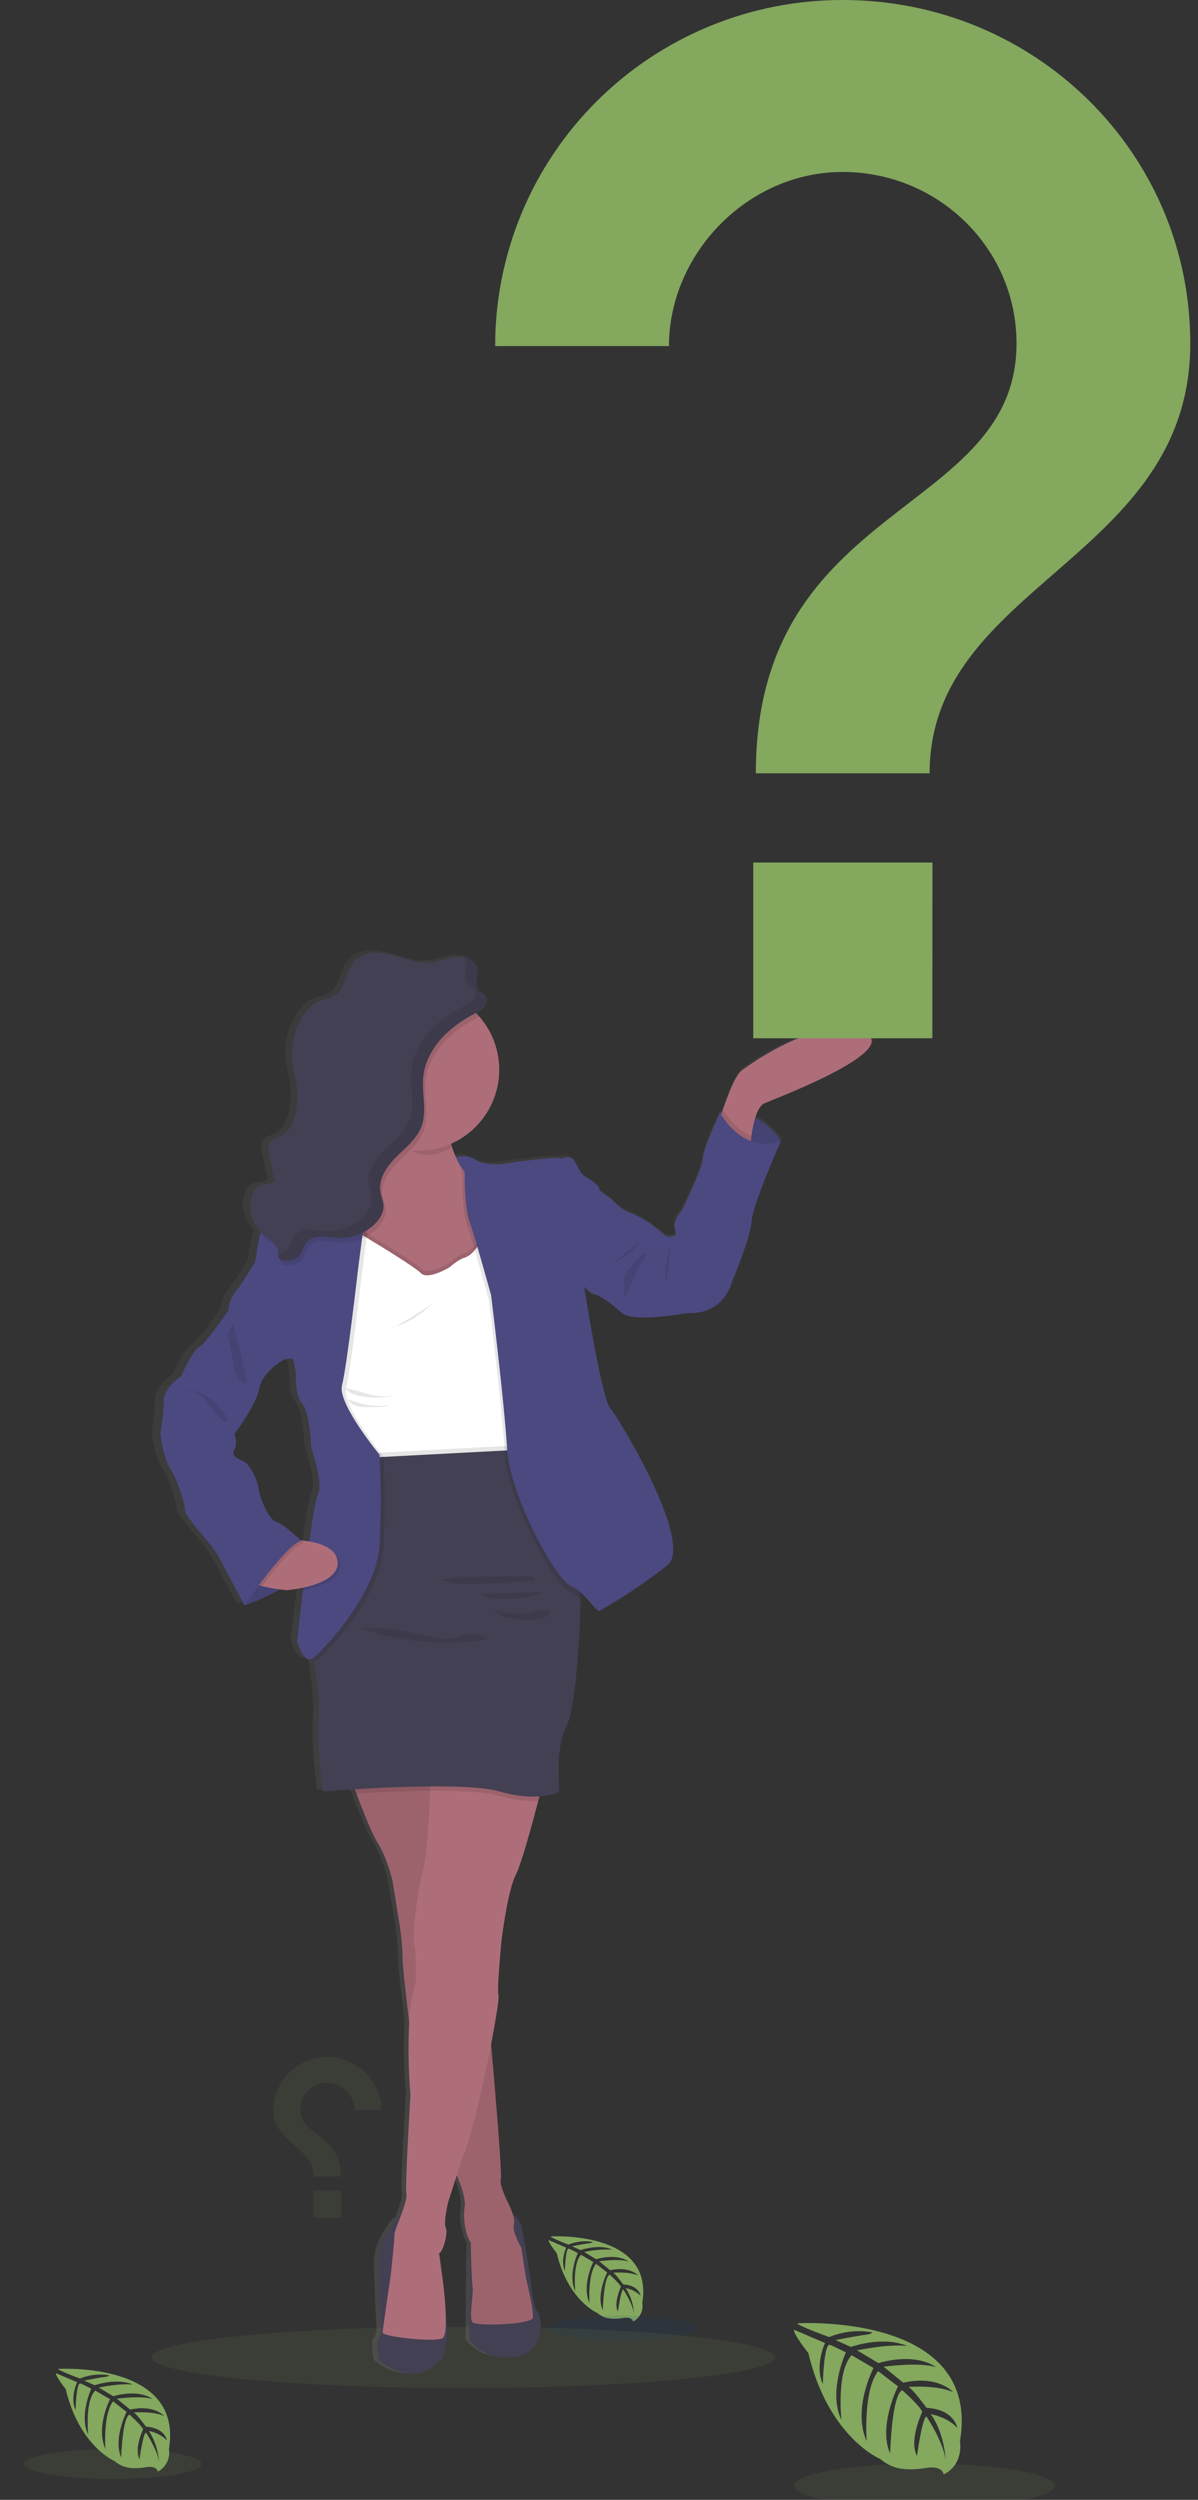 <?xml version="1.0" encoding="UTF-8" standalone="no"?>
<svg
   xmlns:dc="http://purl.org/dc/elements/1.1/"
   xmlns:cc="http://creativecommons.org/ns#"
   xmlns:rdf="http://www.w3.org/1999/02/22-rdf-syntax-ns#"
   xmlns:svg="http://www.w3.org/2000/svg"
   xmlns="http://www.w3.org/2000/svg"
   xmlns:sodipodi="http://sodipodi.sourceforge.net/DTD/sodipodi-0.dtd"
   xmlns:inkscape="http://www.inkscape.org/namespaces/inkscape"
   inkscape:version="1.0 (4035a4f, 2020-05-01)"
   sodipodi:docname="undraw_questions.svg"
   id="svg958"
   version="1.1"
   fill="none"
   viewBox="0 0 150 313"
   height="313"
   width="150">
  <rect x="0" y="0" width="150" height="313" fill="#333333" stroke="none"/>
  <sodipodi:namedview
     inkscape:current-layer="svg958"
     inkscape:window-maximized="0"
     inkscape:window-y="0"
     inkscape:window-x="0"
     inkscape:cy="200"
     inkscape:cx="240"
     inkscape:zoom="1.4833333"
     showgrid="false"
     id="namedview960"
     inkscape:window-height="1120"
     inkscape:window-width="1792"
     inkscape:pageshadow="2"
     inkscape:pageopacity="0"
     guidetolerance="10"
     gridtolerance="10"
     objecttolerance="10"
     borderopacity="1"
     bordercolor="#666666"
     pagecolor="#ffffff" />
  <g
     transform="translate(0,-25)"
     id="g1018">
    <path
       d="m 99.847,315.892 c 0,0 23.07,-1.391 20.35,14.775 0,0 0.54,2.869 -2.051,4.154 0,0 -0.038,-1.199 -2.366,-0.793 -0.827,0.142 -1.668,0.184 -2.505,0.124 -1.132,-0.078 -2.207,-0.523 -3.064,-1.267 0,0 -6.487,-2.676 -9.006,-13.279 0,0 -1.869,-2.309 -1.793,-2.906 l 3.892,1.663 c 0,0 -1.329,2.811 -0.282,5.144 0,0 0.124,-5.039 0.874,-4.924 0.148,0.024 2.022,0.956 2.022,0.956 0,0 -2.289,4.89 -0.564,8.447 0,0 -0.655,-6.028 1.277,-8.093 l 2.743,1.601 c 0,0 -2.676,5.053 -0.86,9.173 0,0 -0.478,-6.324 1.434,-8.786 l 2.486,1.913 c 0,0 -2.515,4.981 -0.98,8.403 0,0 0.196,-7.366 1.515,-7.921 0,0 2.175,1.912 2.505,2.706 0,0 -1.721,3.614 -0.655,5.521 0,0 0.655,-4.904 1.195,-4.928 0,0 2.161,3.25 2.39,5.478 0,0 -0.095,-3.313 -1.869,-5.789 0,0 2.094,0.358 3.318,1.716 0,0 -0.34,-2.299 -3.848,-2.5 0,0 -1.788,-2.462 -2.271,-2.615 0,0 3.494,-0.291 5.612,0.65 0,0 -1.864,-2.17 -6.253,-1.185 l -2.452,-1.998 c 0,0 4.604,-0.631 6.549,0.067 0,0 -2.242,-1.912 -7.208,-0.521 l -2.668,-1.597 c 0,0 3.92,-0.846 6.257,-0.54 0,0 -2.466,-1.329 -7.041,0.11 l -1.912,-0.856 c 0,0 2.868,-0.564 3.714,-0.655 0.846,-0.091 0.885,-0.32 0.885,-0.32 -1.82,-0.305 -3.688,-0.098 -5.397,0.597 0,0 -4.044,-1.448 -3.973,-1.725 z"
       fill="#83a85e"
       id="path833" />
    <path
       opacity="0.1"
       d="m 115.737,338.99 c 9.019,0 16.33,-1.235 16.33,-2.758 0,-1.524 -7.311,-2.758 -16.33,-2.758 -9.018,0 -16.329,1.234 -16.329,2.758 0,1.523 7.311,2.758 16.329,2.758 z"
       fill="#83a85e"
       id="path835" />
    <path
       d="m 68.944,305.017 c 0,0 13.007,-0.784 11.473,8.332 0.081,0.462 0.013,0.938 -0.194,1.359 -0.207,0.421 -0.543,0.765 -0.958,0.983 0,0 -0.024,-0.674 -1.334,-0.444 -0.466,0.079 -0.939,0.102 -1.41,0.066 -0.64,-0.039 -1.248,-0.29 -1.73,-0.712 0,0 -3.652,-1.515 -5.086,-7.49 0,0 -1.052,-1.305 -1.013,-1.64 l 2.199,0.956 c 0,0 -0.75,1.587 -0.163,2.902 0,0 0.072,-2.845 0.478,-2.778 0.086,0 1.142,0.55 1.142,0.55 0,0 -1.291,2.758 -0.316,4.78 0,0 -0.373,-3.398 0.717,-4.565 l 1.544,0.904 c 0,0 -1.506,2.868 -0.478,5.172 0,0 -0.263,-3.566 0.808,-4.952 l 1.401,1.089 c 0,0 -1.434,2.806 -0.55,4.738 0,0 0.11,-4.154 0.856,-4.465 0,0 1.224,1.08 1.41,1.525 0,0 -0.956,2.036 -0.368,3.112 0,0 0.368,-2.763 0.674,-2.778 0,0 1.219,1.831 1.343,3.088 -0.061,-1.161 -0.423,-2.286 -1.052,-3.264 0.703,0.128 1.353,0.461 1.869,0.956 0,0 -0.186,-1.296 -2.17,-1.411 0,0 -1.009,-1.391 -1.276,-1.472 0,0 1.97,-0.167 3.164,0.363 0,0 -1.052,-1.223 -3.528,-0.669 l -1.381,-1.128 c 0,0 2.596,-0.354 3.695,0.038 0,0 -1.267,-1.08 -4.068,-0.291 l -1.501,-0.904 c 1.156,-0.252 2.341,-0.354 3.523,-0.301 0,0 -1.386,-0.75 -3.968,0.062 l -1.075,-0.478 c 0,0 1.621,-0.32 2.094,-0.368 0.473,-0.048 0.502,-0.182 0.502,-0.182 -1.027,-0.17 -2.081,-0.052 -3.045,0.34 0,0 -2.266,-0.865 -2.228,-1.023 z"
       fill="#83a85e"
       id="path837" />
    <path
       opacity="0.1"
       d="m 77.902,318.038 c 5.085,0 9.207,-0.698 9.207,-1.558 0,-0.861 -4.122,-1.558 -9.207,-1.558 -5.085,0 -9.207,0.697 -9.207,1.558 0,0.86 4.122,1.558 9.207,1.558 z"
       fill="#004492"
       id="path839" />
    <path
       d="m 7.29,321.604 c 0,0 15.703,-0.956 13.863,10.038 0.094,0.559 0.01,1.133 -0.241,1.641 -0.251,0.508 -0.655,0.924 -1.155,1.189 0,0 -0.029,-0.817 -1.611,-0.54 -0.564,0.096 -1.137,0.123 -1.707,0.081 -0.77,-0.05 -1.503,-0.352 -2.084,-0.86 0,0 -4.417,-1.821 -6.133,-9.039 0,0 -1.272,-1.573 -1.219,-1.975 l 2.648,1.129 c 0,0 -0.903,1.912 -0.191,3.503 0,0 0.086,-3.432 0.593,-3.346 0.105,0 1.377,0.66 1.377,0.66 0,0 -1.558,3.346 -0.382,5.736 0,0 -0.445,-4.101 0.87,-5.507 l 1.864,1.085 c 0,0 -1.821,3.442 -0.583,6.248 0,0 -0.32,-4.302 0.956,-5.98 l 1.692,1.32 c 0,0 -1.711,3.389 -0.669,5.736 0,0 0.139,-5.01 1.037,-5.392 0,0 1.477,1.305 1.702,1.84 0,0 -1.171,2.462 -0.445,3.762 0,0 0.445,-3.346 0.813,-3.346 0,0 1.472,2.213 1.625,3.729 -0.071,-1.401 -0.508,-2.759 -1.267,-3.939 0.85,0.16 1.634,0.566 2.256,1.166 0,0 -0.23,-1.563 -2.624,-1.702 0,0 -1.214,-1.678 -1.539,-1.778 0,0 2.39,-0.201 3.824,0.44 0,0 -1.272,-1.473 -4.259,-0.803 l -1.668,-1.363 c 0,0 3.131,-0.43 4.46,0.043 0,0 -1.53,-1.305 -4.909,-0.353 l -1.817,-1.085 c 0,0 2.667,-0.574 4.259,-0.369 0,0 -1.678,-0.903 -4.78,0.077 l -1.3,-0.583 c 0,0 1.955,-0.387 2.529,-0.445 0.574,-0.057 0.602,-0.22 0.602,-0.22 -1.238,-0.206 -2.509,-0.066 -3.671,0.407 0,0 -2.763,-1.023 -2.715,-1.205 z"
       fill="#83a85e"
       id="path841" />
    <path
       opacity="0.1"
       d="m 14.114,335.389 c -6.138,0 -11.114,-0.842 -11.114,-1.879 0,-1.038 4.976,-1.879 11.114,-1.879 6.138,0 11.114,0.841 11.114,1.879 0,1.037 -4.976,1.879 -11.114,1.879 z"
       fill="#83a85e"
       id="path843" />
    <path
       opacity="0.1"
       d="m 57.999,324 c -21.539,0 -38.999,-1.721 -38.999,-3.844 0,-2.124 17.461,-3.845 38.999,-3.845 21.539,0 38.999,1.721 38.999,3.845 0,2.123 -17.46,3.844 -38.999,3.844 z"
       fill="#83a85e"
       id="path845" />
    <path
       style="fill:url(#paint0_linear)"
       d="m 19.005,204.161 c 0.24,-1.338 0.378,-2.693 0.414,-4.053 0,-1.631 2.217,-3.076 2.217,-3.076 0,0 1.369,-3.168 2.282,-3.636 0.913,-0.467 3.73,-4.612 3.73,-4.612 0.032,-0.818 0.33,-1.603 0.848,-2.236 0.844,-1.11 1.615,-2.273 2.308,-3.483 0.38,-0.464 0.19,-0.791 0.761,-3.495 0.03,-0.141 0.065,-0.277 0.106,-0.407 0,-0.061 0.038,-0.114 0.061,-0.175 -0.605,-0.607 -1.027,-1.372 -1.218,-2.208 -0.19,-0.836 -0.141,-1.709 0.141,-2.518 0.102,-0.322 0.289,-0.611 0.54,-0.837 0.643,-0.525 1.669,-0.308 2.331,-0.806 l -0.704,-3.111 c -0.167,-0.76 -0.255,-1.722 0.411,-2.133 0.25,-0.118 0.513,-0.206 0.783,-0.262 1.141,-0.38 1.802,-1.586 2.099,-2.746 0.285,-1.117 0.362,-2.277 0.228,-3.422 -0.129,-1.103 -0.453,-2.175 -0.57,-3.282 -0.214,-2.046 0.278,-4.105 1.396,-5.833 0.435,-0.745 1.075,-1.35 1.844,-1.741 0.704,-0.316 1.521,-0.381 2.179,-0.761 1.415,-0.901 1.342,-3.042 2.472,-4.27 1.129,-1.228 3.13,-1.225 4.776,-0.802 1.647,0.422 3.285,1.14 4.974,0.962 1.088,-0.122 2.107,-0.616 3.198,-0.731 0.312,-0.029 0.627,-0.015 0.935,0.042 v -0.034 c 0.806,0.145 1.548,0.593 1.738,1.358 0.043,0.181 0.061,0.368 0.053,0.555 0,0.445 -0.106,0.909 -0.114,1.334 -0.014,0.17 0.006,0.34 0.059,0.501 0.053,0.162 0.138,0.311 0.249,0.439 0.217,0.232 0.536,0.353 0.76,0.593 0.091,0.092 0.163,0.201 0.211,0.321 0.048,0.12 0.07,0.249 0.067,0.379 0,0.676 -0.844,1.273 -1.411,1.547 h -0.023 c 0.152,0.152 0.304,0.312 0.445,0.476 1.624,1.834 2.52,4.2 2.517,6.65 -0.014,1.979 -0.606,3.911 -1.703,5.558 -1.097,1.647 -2.652,2.938 -4.473,3.713 l 0.08,0.247 c 0.16,0.489 0.347,0.969 0.559,1.438 0.393,-0.133 0.811,-0.177 1.223,-0.131 0.412,0.045 0.81,0.181 1.165,0.397 1.087,0.76 3.213,0.699 3.78,0.559 0.567,-0.141 6.464,-0.886 6.94,-0.7 0.475,0.186 1.415,-0.65 2.027,0.468 0.612,1.118 0.897,1.722 1.521,2.004 0.624,0.281 1.7,1.163 1.555,1.35 -0.144,0.186 1.559,1.304 1.559,1.304 0,0 1.464,1.521 2.312,1.723 0.848,0.201 2.643,1.353 2.643,1.353 l 2.08,1.628 c 0,0 1.555,0.235 1.084,-0.837 -0.471,-1.072 0.852,-2.422 0.852,-2.422 0,0 2.643,-5.358 2.643,-6.464 0,-1.107 2.171,-5.826 2.171,-5.826 l 0.266,-0.027 0.122,-0.346 c 0.399,-1.121 0.916,-2.498 1.312,-3.304 0.76,-1.54 1.228,-1.7 1.228,-1.7 0,0 9.157,-6.875 15.104,-4.78 5.947,2.095 -10.856,8.339 -12.366,8.993 -0.528,0.229 -0.909,0.966 -1.175,1.829 1.34,0.646 2.467,1.661 3.251,2.925 0,0 -3.635,8.057 -3.73,10.061 -0.095,2.004 -2.502,7.605 -2.502,7.605 0,0 -0.897,4.149 -5.757,3.913 0,0 -6.704,1.232 -8.168,0 -1.464,-1.232 -2.784,-2.198 -3.495,-2.338 -0.523,-0.172 -0.983,-0.497 -1.319,-0.932 0,0 2.217,13.975 3.304,15.188 1.088,1.213 10.697,16.902 7.248,19.708 -2.732,2.115 -5.618,4.022 -8.636,5.704 -0.293,0.145 -1.171,-1.319 -2.426,-2.357 0,0.262 0,0.528 0,0.81 -0.023,5.582 -0.76,14.069 -1.78,15.97 -1.521,2.795 -0.897,8.199 -0.897,8.199 -0.8,0.376 -1.668,0.585 -2.551,0.612 -0.046,0.183 -0.099,0.38 -0.148,0.57 -0.833,3.145 -2.183,8.009 -2.871,9.302 -1.038,1.958 -1.791,8.156 -1.791,8.156 0,0 -0.616,6.084 -0.38,6.94 0.091,0.323 -0.308,2.856 -0.935,6.084 0.38,4.369 1.103,12.792 1.224,15.838 0,0.057 0,0.114 0,0.167 v 0.053 c -0.002,0.035 -0.002,0.069 0,0.103 0,0.068 0,0.129 0,0.186 0.012,0.192 0.004,0.384 -0.023,0.575 -0.047,0.29 -0.025,0.587 0.065,0.867 0.269,0.842 0.611,1.658 1.023,2.441 0.173,0.384 0.326,0.778 0.456,1.179 0.38,0.167 0.844,0.574 1.103,1.566 0.472,1.818 1.179,6.845 1.179,6.845 0,0 0.285,3.076 0.848,3.776 0.563,0.7 1.141,5.076 -2.879,5.635 -4.019,0.559 -5.757,-2.129 -5.757,-2.129 l 0.141,-12.199 v -0.023 c -0.081,-0.102 -0.151,-0.213 -0.209,-0.33 v -0.031 c -0.027,-0.057 -0.057,-0.118 -0.084,-0.186 l -0.034,-0.091 -0.061,-0.149 c 0.002,-0.017 0.002,-0.035 0,-0.053 -0.39,-1.168 -0.507,-2.411 -0.342,-3.631 v -0.061 -0.095 c 0,-0.031 0,-0.065 0,-0.095 v -0.191 c 0,-0.022 0,-0.049 0,-0.072 0,-0.081 -0.008,-0.165 -0.023,-0.251 0,0 0,-0.03 0,-0.045 l -0.023,-0.149 v -0.064 c 0,-0.05 0,-0.099 -0.03,-0.152 0.001,-0.013 0.001,-0.026 0,-0.039 -0.038,-0.174 -0.084,-0.38 -0.133,-0.547 v -0.042 l -0.057,-0.182 c -0.057,-0.194 -0.122,-0.381 -0.19,-0.586 v -0.038 c 0,-0.061 -0.042,-0.122 -0.065,-0.179 v -0.023 c -0.069,-0.186 -0.141,-0.38 -0.209,-0.54 l -0.019,-0.049 -0.061,-0.152 -0.019,-0.046 -0.144,-0.338 -1.114,3.441 c 0,0 -0.616,2.563 -0.285,3.168 0.331,0.604 -0.38,3.122 -0.848,3.167 l 0.437,3.168 c 0.236,1.746 0.377,3.505 0.422,5.266 0.03,0.202 0.061,0.381 0.084,0.502 0.304,1.624 -0.426,4.141 -0.426,4.141 -3.727,4.408 -8.168,0.343 -8.168,0.343 0,0 -0.517,-2.331 0,-2.795 0.517,-0.464 0.285,-2.145 0.285,-2.145 0,0 -0.236,-4.149 -0.281,-7.175 -0.046,-3.027 2.475,-5.704 2.475,-5.704 l 0.141,0.125 c 0.46,-1.186 0.985,-2.57 0.875,-3.19 -0.19,-1.073 0.521,-12.393 0.521,-12.393 -0.263,-3.035 -0.319,-6.084 -0.167,-9.126 -0.061,-0.513 -0.118,-1.019 -0.175,-1.521 -0.285,-2.434 -0.517,-4.514 -0.608,-5.605 v -0.129 c -0.023,-0.293 -0.034,-0.502 -0.03,-0.601 0,-0.38 0,-0.814 -0.038,-1.289 -0.087,-1.308 -0.293,-2.765 -0.293,-2.765 l -0.989,-6.012 c 0,0 -0.76,-2.935 -1.844,-4.563 l -0.129,-0.205 c -0.042,-0.072 -0.084,-0.152 -0.129,-0.236 l -0.019,-0.034 c -0.042,-0.08 -0.087,-0.164 -0.129,-0.251 l -0.019,-0.034 c -0.152,-0.301 -0.316,-0.647 -0.487,-1.027 0,-0.03 -0.027,-0.057 -0.038,-0.087 l -0.129,-0.289 c 0,-0.038 -0.03,-0.076 -0.049,-0.114 -0.019,-0.039 -0.08,-0.194 -0.122,-0.289 -0.019,-0.039 -0.035,-0.078 -0.05,-0.118 -0.049,-0.114 -0.103,-0.232 -0.152,-0.354 l -0.072,-0.175 c -0.034,-0.087 -0.072,-0.175 -0.11,-0.262 l -0.091,-0.232 c -0.027,-0.057 -0.05,-0.114 -0.072,-0.171 l -0.103,-0.263 c 0,-0.038 -0.034,-0.08 -0.049,-0.118 -0.27,-0.673 -0.529,-1.338 -0.76,-1.943 -0.072,-0.19 -0.144,-0.38 -0.209,-0.547 -2.418,0.148 -4.061,0.281 -4.061,0.281 0,0 -0.76,-5.449 -0.517,-9.035 0.16,-2.449 -0.297,-5.529 -0.597,-7.225 -0.034,-0.186 -0.065,-0.353 -0.095,-0.506 l -0.065,0.054 c -1.183,0.931 -2.031,-2.145 -2.031,-2.145 0,0 0.319,-2.871 0.76,-6.35 l 0.046,-0.346 c -0.681,0.145 -1.371,0.25 -2.065,0.315 0,0 -0.38,-0.034 -0.901,-0.099 -1.441,0.835 -2.962,1.523 -4.54,2.054 l -2.514,-4.639 c -0.472,-0.962 -1.026,-1.882 -1.654,-2.75 -0.76,-0.931 -3.445,-3.912 -3.4,-4.471 0.046,-0.559 -0.897,-3.776 -1.84,-5.221 -0.943,-1.445 -1.319,-4.351 -1.274,-4.583 z m 10.48,3.541 c 0.993,0.418 1.935,2.749 1.981,3.449 0.046,0.699 1.087,3.772 2.171,4.144 1,0.343 2.909,2.099 3.213,2.381 0.312,0.026 0.665,0.068 1.034,0.129 0.414,-2.939 0.825,-5.373 1.087,-5.863 0.76,-1.4 -0.833,-5.872 -0.833,-5.872 0,0 -0.156,-4.517 -1.141,-5.589 -0.985,-1.073 -0.76,-3.776 -0.76,-3.776 0,0 -0.236,-1.118 -0.331,-1.628 -0.095,-0.509 -1.403,0 -1.415,0 0,0 -2.548,1.396 -2.928,3.491 -0.38,2.095 -3.164,5.73 -3.164,5.73 0,0 0.426,1.259 0,1.902 -0.426,0.642 0.091,1.083 1.084,1.502 z"
       fill="url(#paint0_linear)"
       id="path847" />
    <path
       d="m 97.752,167.885 c -0.775,-1.279 -1.91,-2.3 -3.263,-2.938 -1.353,-0.637 -2.863,-0.861 -4.343,-0.644 v 5.441 h 3.304 l 2.586,-0.654 z"
       fill="#4c4981"
       id="path849" />
    <path
       opacity="0.1"
       d="m 97.752,167.885 c -0.775,-1.279 -1.91,-2.3 -3.263,-2.938 -1.353,-0.637 -2.863,-0.861 -4.343,-0.644 v 5.441 h 3.304 l 2.586,-0.654 z"
       fill="#000000"
       id="path851" />
    <path
       d="m 89.899,165.744 4.05,2.837 c 0,0 0.034,-0.567 0.137,-1.343 0.202,-1.467 0.654,-3.669 1.631,-4.095 1.487,-0.654 18.04,-6.883 12.169,-8.978 -5.872,-2.095 -14.88,4.772 -14.88,4.772 0,0 -0.464,0.16 -1.205,1.692 -0.38,0.807 -0.901,2.179 -1.293,3.301 -0.361,1.012 -0.608,1.814 -0.608,1.814 z"
       fill="#ae6e79"
       id="path853" />
    <path
       d="m 57.548,170.113 -0.46,-0.217 -1.293,1.476 1.057,2.255 1.802,-0.723 -0.418,-1.802 z"
       fill="#4c4981"
       id="path855" />
    <path
       d="m 63.673,302.181 c 0,0 1.164,-0.137 1.627,1.677 0.464,1.813 1.164,6.844 1.164,6.844 0,0 0.278,3.069 0.837,3.769 0.559,0.699 1.114,5.069 -2.837,5.624 -3.951,0.555 -5.673,-2.126 -5.673,-2.126 l 0.141,-12.195 z"
       fill="#444053"
       id="path857" />
    <path
       d="m 49.885,302.728 c 0,0 -2.487,2.662 -2.441,5.681 0.046,3.02 0.281,7.161 0.281,7.161 0,0 0.228,1.677 -0.281,2.141 -0.509,0.463 0,2.791 0,2.791 0,0 4.373,4.057 8.046,-0.343 0,0 0.715,-2.513 0.418,-4.133 -0.297,-1.62 -1.126,-8.902 -1.126,-8.902 z"
       fill="#444053"
       id="path859" />
    <path
       d="m 43.723,247.123 c 0,0 2.51,7.02 3.582,8.647 1.072,1.628 1.81,4.563 1.81,4.563 l 0.977,5.997 c 0.191,1.341 0.3,2.692 0.327,4.046 -0.046,1.35 2.418,21.017 2.418,21.017 l 3.905,4.977 c 0,0 1.719,3.487 1.441,4.944 -0.278,1.456 0.186,3.768 0.76,4.464 0,0 0.091,4.563 0.232,5.578 0.141,1.016 -0.513,3.909 0,4.419 0.513,0.51 7.347,0.281 7.533,-0.559 0.186,-0.84 -0.837,-4.883 -0.837,-4.883 l -0.605,-3.905 c 0,0 -1.209,-2.137 -0.932,-2.836 0.278,-0.7 -0.509,-2.324 -0.555,-2.465 -0.046,-0.14 -1.304,-2.418 -1.072,-3.3 0.232,-0.882 -1.464,-19.644 -1.464,-19.644 l -4.787,-33.619 z"
       fill="#ae6e79"
       id="path861" />
    <path
       opacity="0.1"
       d="m 43.723,247.123 c 0,0 0.38,1.057 0.901,2.445 0.829,2.191 2.023,5.206 2.681,6.202 1.069,1.628 1.814,4.563 1.814,4.563 l 0.977,6.001 c 0.189,1.341 0.297,2.692 0.323,4.046 0,0.532 0.357,3.928 0.814,7.841 0.704,5.981 1.605,13.176 1.605,13.176 l 3.905,4.977 c 0,0 0.198,0.381 0.445,0.981 0.49,1.141 1.183,2.993 0.996,3.947 -0.278,1.442 0.186,3.765 0.76,4.465 0,0 0.095,4.563 0.232,5.578 0.137,1.015 -0.513,3.905 0,4.419 0.513,0.513 7.347,0.281 7.533,-0.556 0.186,-0.836 -0.837,-4.882 -0.837,-4.882 l -0.605,-3.909 c 0,0 -1.209,-2.137 -0.928,-2.837 0.281,-0.699 -0.513,-2.323 -0.559,-2.464 -0.046,-0.141 -1.304,-2.418 -1.072,-3.301 0.179,-0.673 -0.76,-11.689 -1.198,-16.913 -0.148,-1.643 -0.243,-2.712 -0.243,-2.712 l -4.118,-28.922 -0.335,-2.331 -0.335,-2.365 z"
       fill="#000000"
       id="path863" />
    <path
       d="m 47.908,317.057 c -0.042,0.513 6.559,1.258 7.503,0.699 0.943,-0.559 0,-7.487 0,-7.487 l -0.43,-3.16 c 0.46,-0.049 1.16,-2.559 0.837,-3.164 -0.323,-0.604 0.278,-3.16 0.278,-3.16 l 1.095,-3.422 0.669,-2.095 c 1.087,-2.4 2.662,-9.244 3.639,-14.355 0.616,-3.209 1.008,-5.738 0.92,-6.061 -0.232,-0.837 0.38,-6.929 0.38,-6.929 0,0 0.76,-6.186 1.764,-8.137 0.681,-1.293 2.008,-6.149 2.829,-9.282 0.418,-1.609 0.707,-2.765 0.707,-2.765 0,0 -7.027,-0.589 -11.29,-0.795 -1.958,-0.095 -3.335,-0.106 -3.175,0.054 0.16,0.159 0.202,1.011 0.194,2.243 -0.019,3.191 -0.464,8.803 -0.935,10.313 -0.65,2.091 -1.3,8.366 -1.023,8.974 0.278,0.608 0.186,4.65 0.186,4.65 -0.479,1.643 -0.755,3.337 -0.821,5.047 -0.149,3.028 -0.095,6.063 0.16,9.084 0,0 -0.696,11.301 -0.51,12.37 0.186,1.068 -1.487,4.418 -1.487,5.069 0,0.65 -0.464,5.068 -0.464,5.068 0,0 -0.996,6.731 -1.027,7.241 z"
       fill="#ae6e79"
       id="path865" />
    <path
       d="m 44.237,181.228 0.798,0.863 0.521,0.563 3.042,3.27 7.86,0.886 4.183,-1.118 1.034,-0.277 c 0,0 0,-2.099 -0.186,-4.617 -0.266,-3.228 -0.901,-7.148 -2.418,-8.217 -0.76,-0.595 -1.366,-1.363 -1.768,-2.24 -0.303,-0.604 -0.558,-1.233 -0.76,-1.878 -0.03,-0.084 -0.053,-0.164 -0.08,-0.247 -0.342,-1.127 -0.589,-2.281 -0.738,-3.449 0,0 -1.004,-0.555 -2.399,-1.202 -3.639,-1.7 -9.925,-4.046 -7.738,1.202 0.321,0.768 0.596,1.556 0.821,2.357 0.034,0.118 0.065,0.236 0.091,0.35 0.73,2.921 0.247,4.693 -0.297,5.67 -0.092,0.169 -0.198,0.331 -0.316,0.483 -0.149,0.204 -0.327,0.384 -0.529,0.536 l -0.905,5.746 -0.076,0.475 z"
       fill="#ae6e79"
       id="path867" />
    <path
       opacity="0.1"
       d="m 45.584,165.048 c 0.414,0.996 -0.202,-0.814 0,0 1.658,1.179 5.563,4.537 7.757,4.537 1.483,0 1.928,-0.27 3.198,-0.845 -0.384,-1.203 -0.658,-2.439 -0.818,-3.692 0,0 -13.161,-7.255 -10.138,0 z"
       fill="#000000"
       id="path869" />
    <path
       d="m 42.232,158.937 c 0.002,2.505 0.93,4.92 2.606,6.781 1.676,1.861 3.981,3.036 6.471,3.3 0.35,0.034 0.704,0.057 1.061,0.057 2.005,0 3.965,-0.595 5.632,-1.708 1.667,-1.114 2.966,-2.698 3.734,-4.55 0.767,-1.853 0.968,-3.891 0.577,-5.857 -0.391,-1.967 -1.357,-3.773 -2.775,-5.191 -1.418,-1.418 -3.224,-2.383 -5.191,-2.775 -1.966,-0.391 -4.005,-0.19 -5.857,0.577 -1.852,0.768 -3.436,2.067 -4.55,3.734 -1.114,1.667 -1.709,3.627 -1.709,5.632 z"
       fill="#ae6e79"
       id="path871" />
    <path
       opacity="0.1"
       d="m 40.791,203.876 1.445,3.769 c 0,0 1.175,0.049 3.008,0.106 6.187,0.198 19.819,0.449 20.427,-1.141 0.136,-0.403 0.208,-0.825 0.213,-1.251 0.08,-2.422 -1.05,-6.141 -1.05,-6.141 0,0 -0.65,-7.442 -0.65,-7.765 0,-0.323 0.559,-5.536 0.559,-5.536 l -1.118,-4.183 -3.114,-2.187 c 0,0 -1.396,2.141 -2.232,2.324 -0.837,0.182 -1.955,1.213 -1.955,1.213 0,0 -2.742,1.673 -3.628,0.741 -0.886,-0.931 -7.765,-5.023 -7.765,-5.023 l -3.628,4 z"
       fill="#000000"
       id="path873" />
    <path
       d="m 40.793,204.454 1.445,3.765 c 0,0 1.175,0.053 3.008,0.11 h 0.179 c 0.791,0.027 1.696,0.053 2.662,0.072 4.917,0.114 11.689,0.145 15.229,-0.38 1.331,-0.19 2.202,-0.464 2.346,-0.836 0.08,-0.225 0.136,-0.457 0.167,-0.693 0.023,-0.174 0.038,-0.38 0.046,-0.559 0.08,-2.422 -1.05,-6.141 -1.05,-6.141 0,0 -0.65,-7.441 -0.65,-7.765 0,-0.323 0.559,-5.536 0.559,-5.536 l -1.118,-4.183 -2.141,-1.498 -0.974,-0.685 c -0.327,0.49 -0.684,0.96 -1.069,1.407 -0.3,0.403 -0.702,0.719 -1.164,0.917 -0.84,0.186 -1.954,1.213 -1.954,1.213 0,0 -2.742,1.673 -3.628,0.741 -0.673,-0.711 -4.856,-3.27 -6.788,-4.437 -0.593,-0.362 -0.977,-0.586 -0.977,-0.586 l -0.487,0.54 -3.141,3.46 z"
       fill="#ffffff"
       id="path875" />
    <path
       opacity="0.1"
       d="m 89.899,165.744 4.05,2.837 c 0,0 0.034,-0.567 0.137,-1.343 -2,-0.844 -3.217,-2.711 -3.567,-3.308 -0.373,1.012 -0.62,1.814 -0.62,1.814 z"
       fill="#000000"
       id="path877" />
    <path
       d="m 75.669,175.372 0.882,-0.236 c 0,0 1.445,1.521 2.282,1.723 0.837,0.201 2.601,1.346 2.601,1.346 l 2.05,1.627 c 0,0 1.521,0.236 1.069,-0.836 -0.453,-1.072 0.837,-2.419 0.837,-2.419 0,0 2.605,-5.346 2.605,-6.464 0,-1.118 2.152,-5.81 2.152,-5.81 0,0 2.7,5.255 7.628,3.582 0,0 -3.582,8.042 -3.673,10.042 -0.091,2.001 -2.464,7.579 -2.464,7.579 0,0 -0.886,4.141 -5.673,3.909 0,0 -6.605,1.228 -8.046,0 -1.441,-1.228 -2.742,-2.194 -3.422,-2.335 -0.681,-0.14 -1.3,-0.928 -1.3,-0.928 v -5.529 z"
       fill="#4c4981"
       id="path879" />
    <path
       opacity="0.1"
       d="m 83.947,180.623 c 0,0 -1.164,4.328 -0.418,4.792 z"
       fill="#000000"
       id="path881" />
    <path
       opacity="0.1"
       d="m 45.246,208.31 c 6.187,0.198 19.819,0.445 20.427,-1.141 0.136,-0.403 0.208,-0.825 0.213,-1.251 l -20.211,1.065 z"
       fill="#000000"
       id="path883" />
    <path
       opacity="0.1"
       d="m 43.725,247.123 c 0,0 0.38,1.057 0.901,2.445 2.567,-0.156 5.966,-0.319 9.195,-0.342 1.141,0 2.259,0 3.316,0.038 2.244,0.068 4.183,0.251 5.419,0.601 1.563,0.481 3.196,0.692 4.829,0.623 0.418,-1.608 0.707,-2.764 0.707,-2.764 0,0 -7.027,-0.589 -11.29,-0.795 l -0.335,-2.365 z"
       fill="#000000"
       id="path885" />
    <path
       d="m 38.282,230.103 0.791,1.673 c 0,0 0.11,0.498 0.251,1.289 0.297,1.703 0.76,4.776 0.586,7.225 -0.232,3.582 0.513,9.02 0.513,9.02 0,0 17.112,-1.442 22.131,0 5.019,1.441 7.491,0 7.491,0 0,0 -0.608,-5.393 0.882,-8.184 1.015,-1.901 1.73,-10.388 1.753,-15.97 0,-2.575 -0.129,-4.526 -0.453,-4.921 -1.023,-1.255 -5.392,-13.811 -5.392,-13.811 l -0.996,0.053 -2.662,0.141 -15.134,0.798 -2.377,0.126 -0.251,0.76 z"
       fill="#444053"
       id="path887" />
    <path
       d="m 30.75,224.521 -0.141,1.49 c 0,0 7.495,-2.441 7.115,-5.441 -0.38,-3.001 0,-2.662 0,-2.662 l -6.023,0.509 z"
       fill="#4c4981"
       id="path889" />
    <path
       opacity="0.1"
       d="m 30.75,224.521 -0.141,1.49 c 0,0 7.495,-2.441 7.115,-5.441 -0.38,-3.001 0,-2.662 0,-2.662 l -6.023,0.509 z"
       fill="#000000"
       id="path891" />
    <path
       opacity="0.1"
       d="m 78.947,181.825 c -0.765,0.65 -1.667,1.119 -2.639,1.373 0.281,-0.061 0.543,-0.192 0.76,-0.38 0.536,-0.381 1.046,-0.795 1.563,-1.198 0.418,-0.327 0.939,-0.871 1.453,-1.004 -0.336,0.441 -0.717,0.846 -1.137,1.209 z"
       fill="#000000"
       id="path893" />
    <path
       opacity="0.1"
       d="m 78.835,183.783 c -0.241,0.273 -0.436,0.582 -0.578,0.917 -0.24,0.946 -0.226,1.939 0.042,2.878 l 1.202,-2.897 c 0.209,-0.494 0.418,-0.989 0.669,-1.46 0.11,-0.202 0.802,-1.042 0.722,-1.217 -0.213,-0.494 -1.833,1.502 -2.057,1.779 z"
       fill="#000000"
       id="path895" />
    <path
       opacity="0.1"
       d="m 45.305,199.83 c -0.819,-0.099 -1.585,-0.457 -2.187,-1.023 1.236,0.156 2.407,0.643 3.624,0.898 1.13,0.262 2.314,0.153 3.377,-0.312 -1.399,0.684 -3.323,0.707 -4.814,0.437 z"
       fill="#000000"
       id="path897" />
    <path
       opacity="0.1"
       d="m 48.802,191.316 c 0.222,0.033 0.447,-0.023 0.627,-0.156 0.928,-0.532 1.843,-1.087 2.745,-1.665 0.878,-0.567 1.939,-1.141 2.688,-1.856 -1.844,1.666 -3.563,3.073 -6.061,3.677 z"
       fill="#000000"
       id="path899" />
    <path
       opacity="0.1"
       d="m 46.221,201.18 c -0.487,0.022 -0.975,-0.017 -1.453,-0.118 -0.483,-0.1 -0.91,-0.38 -1.194,-0.783 0.172,-0.04 0.354,-0.011 0.506,0.08 1.473,0.62 3.091,0.814 4.67,0.559 -0.757,0.323 -1.726,0.258 -2.529,0.262 z"
       fill="#000000"
       id="path901" />
    <path
       opacity="0.1"
       d="m 55.029,222.771 c 0.968,0.292 1.963,0.487 2.97,0.582 0.783,0.036 1.569,0.021 2.35,-0.046 l 3.803,-0.239 1.901,-0.122 c 0.224,0 1.141,0 0.688,-0.452 -0.228,-0.221 -1.498,-0.08 -1.825,-0.092 -0.631,-0.02 -1.265,-0.031 -1.901,-0.034 -1.259,0 -2.521,0 -3.78,0.076 -1.411,0.069 -2.799,0.175 -4.206,0.327 z"
       fill="#000000"
       id="path903" />
    <path
       opacity="0.1"
       d="m 59.437,224.654 c 0.646,-0.027 1.479,0.357 2.145,0.441 0.744,0.088 1.494,0.117 2.244,0.087 1.482,-0.035 2.946,-0.334 4.324,-0.882 -2.901,0.148 -5.81,0.236 -8.712,0.354 z"
       fill="#000000"
       id="path905" />
    <path
       opacity="0.1"
       d="m 67.58,226.646 c -0.281,0.057 -0.558,0.133 -0.829,0.228 -1.605,0.457 -3.312,0.054 -4.943,-0.349 0.407,0.612 1.141,0.874 1.875,1.041 1.194,0.303 2.438,0.348 3.651,0.134 0.38,-0.076 1.335,-0.213 1.521,-0.609 0.312,-0.582 -0.916,-0.502 -1.274,-0.445 z"
       fill="#000000"
       id="path907" />
    <path
       opacity="0.1"
       d="m 58.585,229.646 c -0.481,0.099 -0.956,0.226 -1.422,0.381 -1.806,0.448 -3.681,-0.168 -5.495,-0.582 -2.18,-0.495 -4.417,-0.702 -6.651,-0.616 0.399,0 1.034,0.35 1.426,0.468 0.513,0.155 1.034,0.3 1.555,0.429 1.023,0.251 2.061,0.457 3.107,0.605 2.111,0.305 4.247,0.398 6.377,0.277 0.974,-0.053 2.662,0.046 3.495,-0.444 -0.72,-0.428 -1.56,-0.61 -2.392,-0.518 z"
       fill="#000000"
       id="path909" />
    <path
       opacity="0.1"
       d="m 57.903,172.296 c 0,0 -0.091,4.281 0.605,6.236 0.221,0.608 0.563,1.73 0.935,2.989 0.407,1.395 0.852,2.958 1.194,4.183 0.342,1.224 0.57,2.045 0.57,2.045 0,0 1.57,12.792 1.977,18.888 0,0.106 0,0.217 0.023,0.319 0.023,0.343 0.061,0.7 0.118,1.069 0.905,6.054 6.126,15.389 7.879,16.134 0.547,0.251 1.046,0.595 1.475,1.016 0,-2.575 -0.129,-4.526 -0.453,-4.921 -1.023,-1.255 -5.392,-13.811 -5.392,-13.811 l -0.996,0.053 c 0.023,-0.175 0.038,-0.38 0.046,-0.559 0.08,-2.422 -1.05,-6.141 -1.05,-6.141 0,0 -0.65,-7.442 -0.65,-7.765 0,-0.323 0.559,-5.536 0.559,-5.536 l -1.118,-4.183 -2.141,-1.498 c -0.266,-3.229 -0.901,-7.149 -2.418,-8.218 -0.76,-0.595 -1.366,-1.363 -1.768,-2.24 -0.3,0.042 0.247,-0.224 0.247,-0.224 z"
       fill="#000000"
       id="path911" />
    <path
       d="m 57.087,169.896 c 0.388,-0.132 0.8,-0.177 1.207,-0.131 0.407,0.046 0.799,0.182 1.147,0.398 1.072,0.76 3.164,0.695 3.723,0.559 0.559,-0.137 6.369,-0.886 6.845,-0.7 0.475,0.186 1.396,-0.65 2,0.468 0.605,1.118 0.882,1.718 1.487,1.996 0.605,0.278 1.677,1.164 1.521,1.35 -0.156,0.186 1.521,1.3 1.521,1.3 l -3.392,11.028 c 0,0 2.187,13.948 3.255,15.157 1.069,1.209 10.556,16.88 7.16,19.671 -2.688,2.114 -5.533,4.02 -8.51,5.704 -0.38,0.186 -1.719,-2.324 -3.578,-3.115 -1.859,-0.791 -7.628,-11.255 -7.985,-17.206 -0.357,-5.951 -2,-19.204 -2,-19.204 0,0 -2,-7.255 -2.696,-9.209 -0.696,-1.955 -0.605,-6.237 -0.605,-6.237 z"
       fill="#4c4981"
       id="path913" />
    <path
       opacity="0.1"
       d="m 38.282,230.103 0.791,1.673 c 0,0 0.11,0.498 0.251,1.289 0.141,-0.018 0.273,-0.077 0.38,-0.171 1.164,-0.932 7.986,-7.951 8.324,-14.184 0.24,-4.597 0.126,-8.559 0.049,-10.324 -0.023,-0.555 -0.046,-0.89 -0.046,-0.962 0,0 -5.301,-6.419 -4.696,-8.692 0.605,-2.274 2,-14.45 2,-14.45 l 0.205,-1.597 0.354,-2.7 0.844,-6.533 -0.875,0.205 c -0.148,0.204 -0.327,0.385 -0.528,0.536 l -0.905,5.746 -3.141,3.46 -0.513,21.067 1.445,3.764 c 0,0 1.175,0.054 3.008,0.111 h 0.179 z"
       fill="#000000"
       id="path915" />
    <path
       d="m 35.355,195.328 c 0,0 1.3,-0.513 1.392,0 0.091,0.513 0.327,1.624 0.327,1.624 0,0 -0.232,2.7 0.76,3.768 0.993,1.069 1.141,5.578 1.141,5.578 0,0 1.567,4.465 0.825,5.86 -0.27,0.506 -0.688,3.042 -1.107,6.084 -0.266,1.902 -0.529,3.989 -0.76,5.898 -0.422,3.468 -0.738,6.339 -0.738,6.339 0,0 0.84,3.069 2.004,2.137 1.164,-0.931 7.986,-7.951 8.32,-14.183 0.228,-4.377 0.137,-8.18 0.061,-10.055 -0.03,-0.794 -0.061,-1.243 -0.061,-1.243 0,0 -5.301,-6.419 -4.696,-8.696 0.605,-2.278 2,-14.45 2,-14.45 l 0.243,-1.883 0.262,-2.023 0.061,-0.444 0.84,-6.465 c -0.148,0.034 -5.365,1.213 -6.054,1.901 -0.688,0.689 -4.943,1.674 -4.943,1.674 -0.642,0.174 -1.225,0.517 -1.689,0.993 -0.464,0.476 -0.792,1.068 -0.95,1.714 -0.042,0.129 -0.072,0.266 -0.103,0.407 -0.559,2.7 -0.38,3.023 -0.761,3.491 -0.38,0.467 3.624,11.974 3.624,11.974 z"
       fill="#4c4981"
       id="path917" />
    <path
       opacity="0.1"
       d="m 37.903,224.136 c 1.901,-0.38 4.723,-1.258 4.658,-3.198 -0.057,-1.813 -2.24,-2.467 -3.894,-2.699 -0.266,1.893 -0.529,3.989 -0.764,5.897 z"
       fill="#000000"
       id="path919" />
    <path
       d="m 32.006,223.171 c 0.076,0.163 0.38,0.304 0.814,0.429 1.017,0.242 2.05,0.411 3.091,0.506 0,0 6.464,-0.513 6.373,-3.445 -0.068,-2.103 -2.989,-2.662 -4.628,-2.787 -0.363,-0.034 -0.727,-0.049 -1.091,-0.046 0,0 -4.837,4.742 -4.559,5.343 z"
       fill="#ae6e79"
       id="path921" />
    <path
       opacity="0.1"
       d="m 32.005,223.171 c 0.076,0.163 0.38,0.304 0.814,0.429 1.685,-2.255 4.035,-5.148 5.187,-5.403 l -0.35,-0.323 c -0.363,-0.034 -0.727,-0.049 -1.091,-0.046 0,0 -4.837,4.742 -4.559,5.343 z"
       fill="#000000"
       id="path923" />
    <path
       d="m 33.633,183.042 -1.901,0.281 c -0.686,1.209 -1.448,2.374 -2.281,3.487 -0.511,0.635 -0.804,1.418 -0.837,2.232 0,0 -2.791,4.138 -3.673,4.601 -0.882,0.464 -2.232,3.628 -2.232,3.628 0,0 -2.187,1.441 -2.187,3.069 -0.039,1.357 -0.179,2.709 -0.418,4.046 -0.049,0.232 0.323,3.118 1.255,4.563 0.932,1.445 1.863,4.631 1.814,5.202 -0.049,0.57 2.605,3.536 3.346,4.464 0.619,0.868 1.163,1.786 1.627,2.746 l 2.464,4.65 c 0,0 5.21,-7.674 7.115,-8.092 0,0 -2.137,-2.046 -3.206,-2.418 -1.069,-0.373 -2.095,-3.423 -2.141,-4.137 -0.046,-0.715 -0.977,-3.024 -1.951,-3.423 -0.973,-0.399 -1.491,-0.836 -1.072,-1.49 0.418,-0.654 0,-1.902 0,-1.902 0,0 2.745,-3.627 3.118,-5.704 0.373,-2.076 2.882,-3.487 2.882,-3.487 l 1.441,-3.536 z"
       fill="#4c4981"
       id="path925" />
    <path
       opacity="0.1"
       d="m 26.714,200.401 c -1.052,-0.889 -2.377,-1.39 -3.753,-1.422 0.882,0.152 1.81,0.346 2.456,0.962 0.254,0.266 0.482,0.557 0.681,0.867 0.221,0.315 2.015,2.597 2.281,2.236 0.445,-0.529 -1.304,-2.335 -1.665,-2.643 z"
       fill="#000000"
       id="path927" />
    <path
       opacity="0.1"
       d="m 30.928,198.199 c -0.285,-0.024 -0.558,-0.124 -0.791,-0.289 -0.233,-0.166 -0.418,-0.39 -0.536,-0.65 -0.227,-0.524 -0.367,-1.081 -0.414,-1.65 -0.136,-0.953 -0.328,-1.896 -0.574,-2.826 -0.074,-0.184 -0.105,-0.382 -0.091,-0.579 0.014,-0.198 0.072,-0.39 0.171,-0.562 0.102,-0.297 0.24,-0.58 0.411,-0.844 0.342,0.381 0.441,1.267 0.582,1.776 0.175,0.631 0.335,1.266 0.487,1.901 0.08,0.305 0.711,3.723 0.757,3.723 z"
       fill="#000000"
       id="path929" />
    <path
       opacity="0.1"
       d="m 32.576,179.426 c 0.187,0.245 0.403,0.467 0.643,0.661 0.76,0.605 1.768,1.114 1.863,2.069 -0.026,0.31 0.012,0.622 0.114,0.916 0.243,0.419 0.84,0.38 1.316,0.301 0.401,-0.037 0.786,-0.178 1.114,-0.411 0.498,-0.426 0.544,-1.186 0.924,-1.723 0.231,-0.276 0.523,-0.496 0.853,-0.642 0.33,-0.146 0.689,-0.213 1.049,-0.198 0.711,-0.023 1.418,0.137 2.13,0.167 0.457,0.023 0.915,-0.007 1.365,-0.091 0.148,-0.023 0.296,-0.053 0.441,-0.091 0.318,-0.078 0.628,-0.184 0.928,-0.316 0.155,-0.061 0.306,-0.133 0.453,-0.213 0.476,-0.244 0.917,-0.551 1.312,-0.912 0.696,-0.639 1.274,-1.521 1.217,-2.468 -0.034,-0.582 -0.297,-1.118 -0.38,-1.692 -0.285,-1.643 0.806,-3.195 1.989,-4.37 0.472,-0.467 0.974,-0.92 1.445,-1.395 0.734,-0.677 1.314,-1.505 1.7,-2.426 0.317,-0.981 0.421,-2.018 0.304,-3.042 -0.107,-1.039 -0.136,-2.083 -0.087,-3.126 0.35,-3.696 3.506,-6.529 6.662,-8.069 l 0.141,-0.072 c -0.936,-1.075 -2.089,-1.94 -3.382,-2.539 -1.293,-0.599 -2.699,-0.918 -4.124,-0.937 -1.425,-0.019 -2.838,0.263 -4.147,0.827 -1.309,0.565 -2.484,1.399 -3.448,2.448 -0.965,1.049 -1.697,2.29 -2.149,3.642 -0.452,1.351 -0.615,2.783 -0.476,4.202 0.139,1.418 0.575,2.791 1.28,4.03 0.705,1.238 1.664,2.314 2.814,3.157 0.034,0.118 0.065,0.236 0.091,0.35 0.73,2.92 0.247,4.692 -0.297,5.669 -0.148,0.035 -5.365,1.213 -6.054,1.902 -0.688,0.688 -4.943,1.673 -4.943,1.673 -0.647,0.172 -1.235,0.515 -1.703,0.994 -0.468,0.478 -0.798,1.074 -0.955,1.725 z"
       fill="#000000"
       id="path931" />
    <path
       d="m 60.737,149.602 c -0.209,-0.24 -0.525,-0.361 -0.738,-0.593 -0.658,-0.715 0,-1.883 -0.239,-2.826 -0.259,-1.045 -1.544,-1.502 -2.616,-1.391 -1.072,0.11 -2.076,0.604 -3.149,0.726 -1.665,0.186 -3.278,-0.536 -4.902,-0.958 -1.624,-0.422 -3.586,-0.445 -4.704,0.798 -1.118,1.244 -1.042,3.362 -2.434,4.263 -0.643,0.414 -1.453,0.46 -2.148,0.76 -0.761,0.391 -1.393,0.995 -1.818,1.738 -1.102,1.73 -1.587,3.782 -1.377,5.822 0.118,1.103 0.437,2.175 0.567,3.278 0.131,1.145 0.054,2.305 -0.228,3.422 -0.293,1.141 -0.928,2.373 -2.065,2.738 -0.263,0.058 -0.518,0.146 -0.76,0.262 -0.658,0.411 -0.57,1.377 -0.403,2.13 l 0.677,3.122 c -0.65,0.494 -1.662,0.281 -2.281,0.802 -0.248,0.227 -0.432,0.516 -0.532,0.837 -0.306,0.873 -0.339,1.818 -0.095,2.71 0.244,0.893 0.753,1.69 1.46,2.286 0.76,0.605 1.768,1.114 1.863,2.065 -0.029,0.31 0.01,0.623 0.114,0.917 0.239,0.418 0.84,0.38 1.316,0.3 0.4,-0.037 0.783,-0.179 1.11,-0.411 0.502,-0.426 0.544,-1.186 0.924,-1.722 0.232,-0.277 0.523,-0.496 0.853,-0.642 0.33,-0.145 0.688,-0.214 1.048,-0.199 0.715,-0.023 1.418,0.137 2.133,0.171 1.649,0.068 3.258,-0.514 4.483,-1.619 0.7,-0.643 1.274,-1.522 1.221,-2.472 -0.034,-0.578 -0.297,-1.118 -0.38,-1.692 -0.281,-1.639 0.806,-3.194 1.989,-4.369 1.183,-1.175 2.571,-2.259 3.148,-3.822 0.723,-1.936 0.023,-4.095 0.217,-6.149 0.35,-3.7 3.502,-6.529 6.662,-8.073 0.704,-0.361 1.901,-1.277 1.084,-2.209 z"
       fill="#444053"
       id="path933" />
    <path
       opacity="0.1"
       d="m 35.867,181.536 c 0.502,-0.43 0.544,-1.186 0.924,-1.723 0.231,-0.276 0.523,-0.496 0.853,-0.642 0.33,-0.147 0.688,-0.215 1.049,-0.202 0.715,-0.022 1.422,0.137 2.133,0.171 1.655,0.073 3.272,-0.51 4.498,-1.623 0.7,-0.639 1.27,-1.521 1.217,-2.468 -0.034,-0.582 -0.297,-1.122 -0.38,-1.692 -0.285,-1.643 0.806,-3.198 1.989,-4.373 1.183,-1.175 2.567,-2.259 3.149,-3.822 0.719,-1.932 0,-4.091 0.213,-6.149 0.354,-3.7 3.506,-6.529 6.662,-8.073 0.738,-0.361 1.935,-1.277 1.118,-2.209 -0.205,-0.239 -0.521,-0.361 -0.734,-0.593 -0.658,-0.711 0,-1.882 -0.243,-2.822 -0.047,-0.187 -0.128,-0.363 -0.24,-0.521 0.795,0.149 1.521,0.597 1.715,1.358 0.232,0.943 -0.418,2.11 0.24,2.825 0.213,0.232 0.528,0.354 0.738,0.59 0.818,0.931 -0.38,1.852 -1.118,2.209 -3.16,1.544 -6.312,4.377 -6.662,8.073 -0.194,2.057 0.506,4.217 -0.217,6.153 -0.578,1.559 -1.966,2.661 -3.149,3.821 -1.183,1.16 -2.281,2.727 -1.989,4.369 0.16,0.556 0.287,1.121 0.38,1.692 0.053,0.947 -0.521,1.829 -1.221,2.468 -1.225,1.114 -2.841,1.697 -4.495,1.624 -0.715,-0.034 -1.418,-0.19 -2.133,-0.171 -0.36,-0.014 -0.719,0.055 -1.048,0.202 -0.33,0.146 -0.621,0.366 -0.853,0.642 -0.38,0.536 -0.422,1.297 -0.924,1.723 -0.328,0.23 -0.711,0.371 -1.11,0.407 -0.475,0.087 -1.076,0.117 -1.316,-0.297 -0.085,-0.169 -0.122,-0.359 -0.106,-0.548 0.383,-0.037 0.749,-0.175 1.061,-0.399 z"
       fill="#000000"
       id="path935" />
    <path
       d="M 116.737,155 H 94.313 v -22.004 h 22.441 z m -0.324,-33.177 H 94.637 c 0,-34.194 32.64,-32.196 32.64,-53.829 0,-11.916 -9.794,-21.462 -21.76,-21.462 -11.966,0 -21.757,10.292 -21.757,21.801 h -21.76 C 61.99,62.64 63.109,57.001 65.293,51.739 67.476,46.477 70.681,41.696 74.724,37.67 c 4.043,-4.026 8.844,-7.217 14.128,-9.392 5.284,-2.174 10.947,-3.288 16.665,-3.279 24.036,0 43.517,19.095 43.517,42.994 0,27.05 -32.637,30.13 -32.637,53.829 z"
       fill="#83a85e"
       id="path937" />
    <path
       opacity="0.1"
       d="m 39.244,302.715 h 3.494 v -3.442 h -3.494 z m 0.053,-5.187 h 3.389 c 0,-5.349 -5.086,-5.033 -5.086,-8.418 0.006,-0.893 0.367,-1.747 1.002,-2.374 0.635,-0.627 1.494,-0.977 2.387,-0.972 0.897,0.017 1.752,0.383 2.384,1.019 0.632,0.636 0.993,1.493 1.005,2.389 h 3.389 c -0.04,-1.766 -0.767,-3.447 -2.028,-4.685 -1.261,-1.238 -2.955,-1.934 -4.722,-1.941 -1.767,-0.007 -3.467,0.676 -4.737,1.904 -1.27,1.228 -2.011,2.904 -2.064,4.67 -0.019,4.221 5.062,4.704 5.062,8.408 z"
       fill="#83a85e"
       id="path947" />
  </g>
  <defs
     id="defs956">
    <linearGradient
       gradientUnits="userSpaceOnUse"
       y2="143.959"
       x2="64.199"
       y1="322.205"
       x1="64.199"
       id="paint0_linear">
      <stop
         id="stop949"
         stop-opacity="0.25"
         stop-color="#808080" />
      <stop
         id="stop951"
         stop-opacity="0.12"
         stop-color="#808080"
         offset="0.54" />
      <stop
         id="stop953"
         stop-opacity="0.1"
         stop-color="#808080"
         offset="1" />
    </linearGradient>
  </defs>
</svg>
